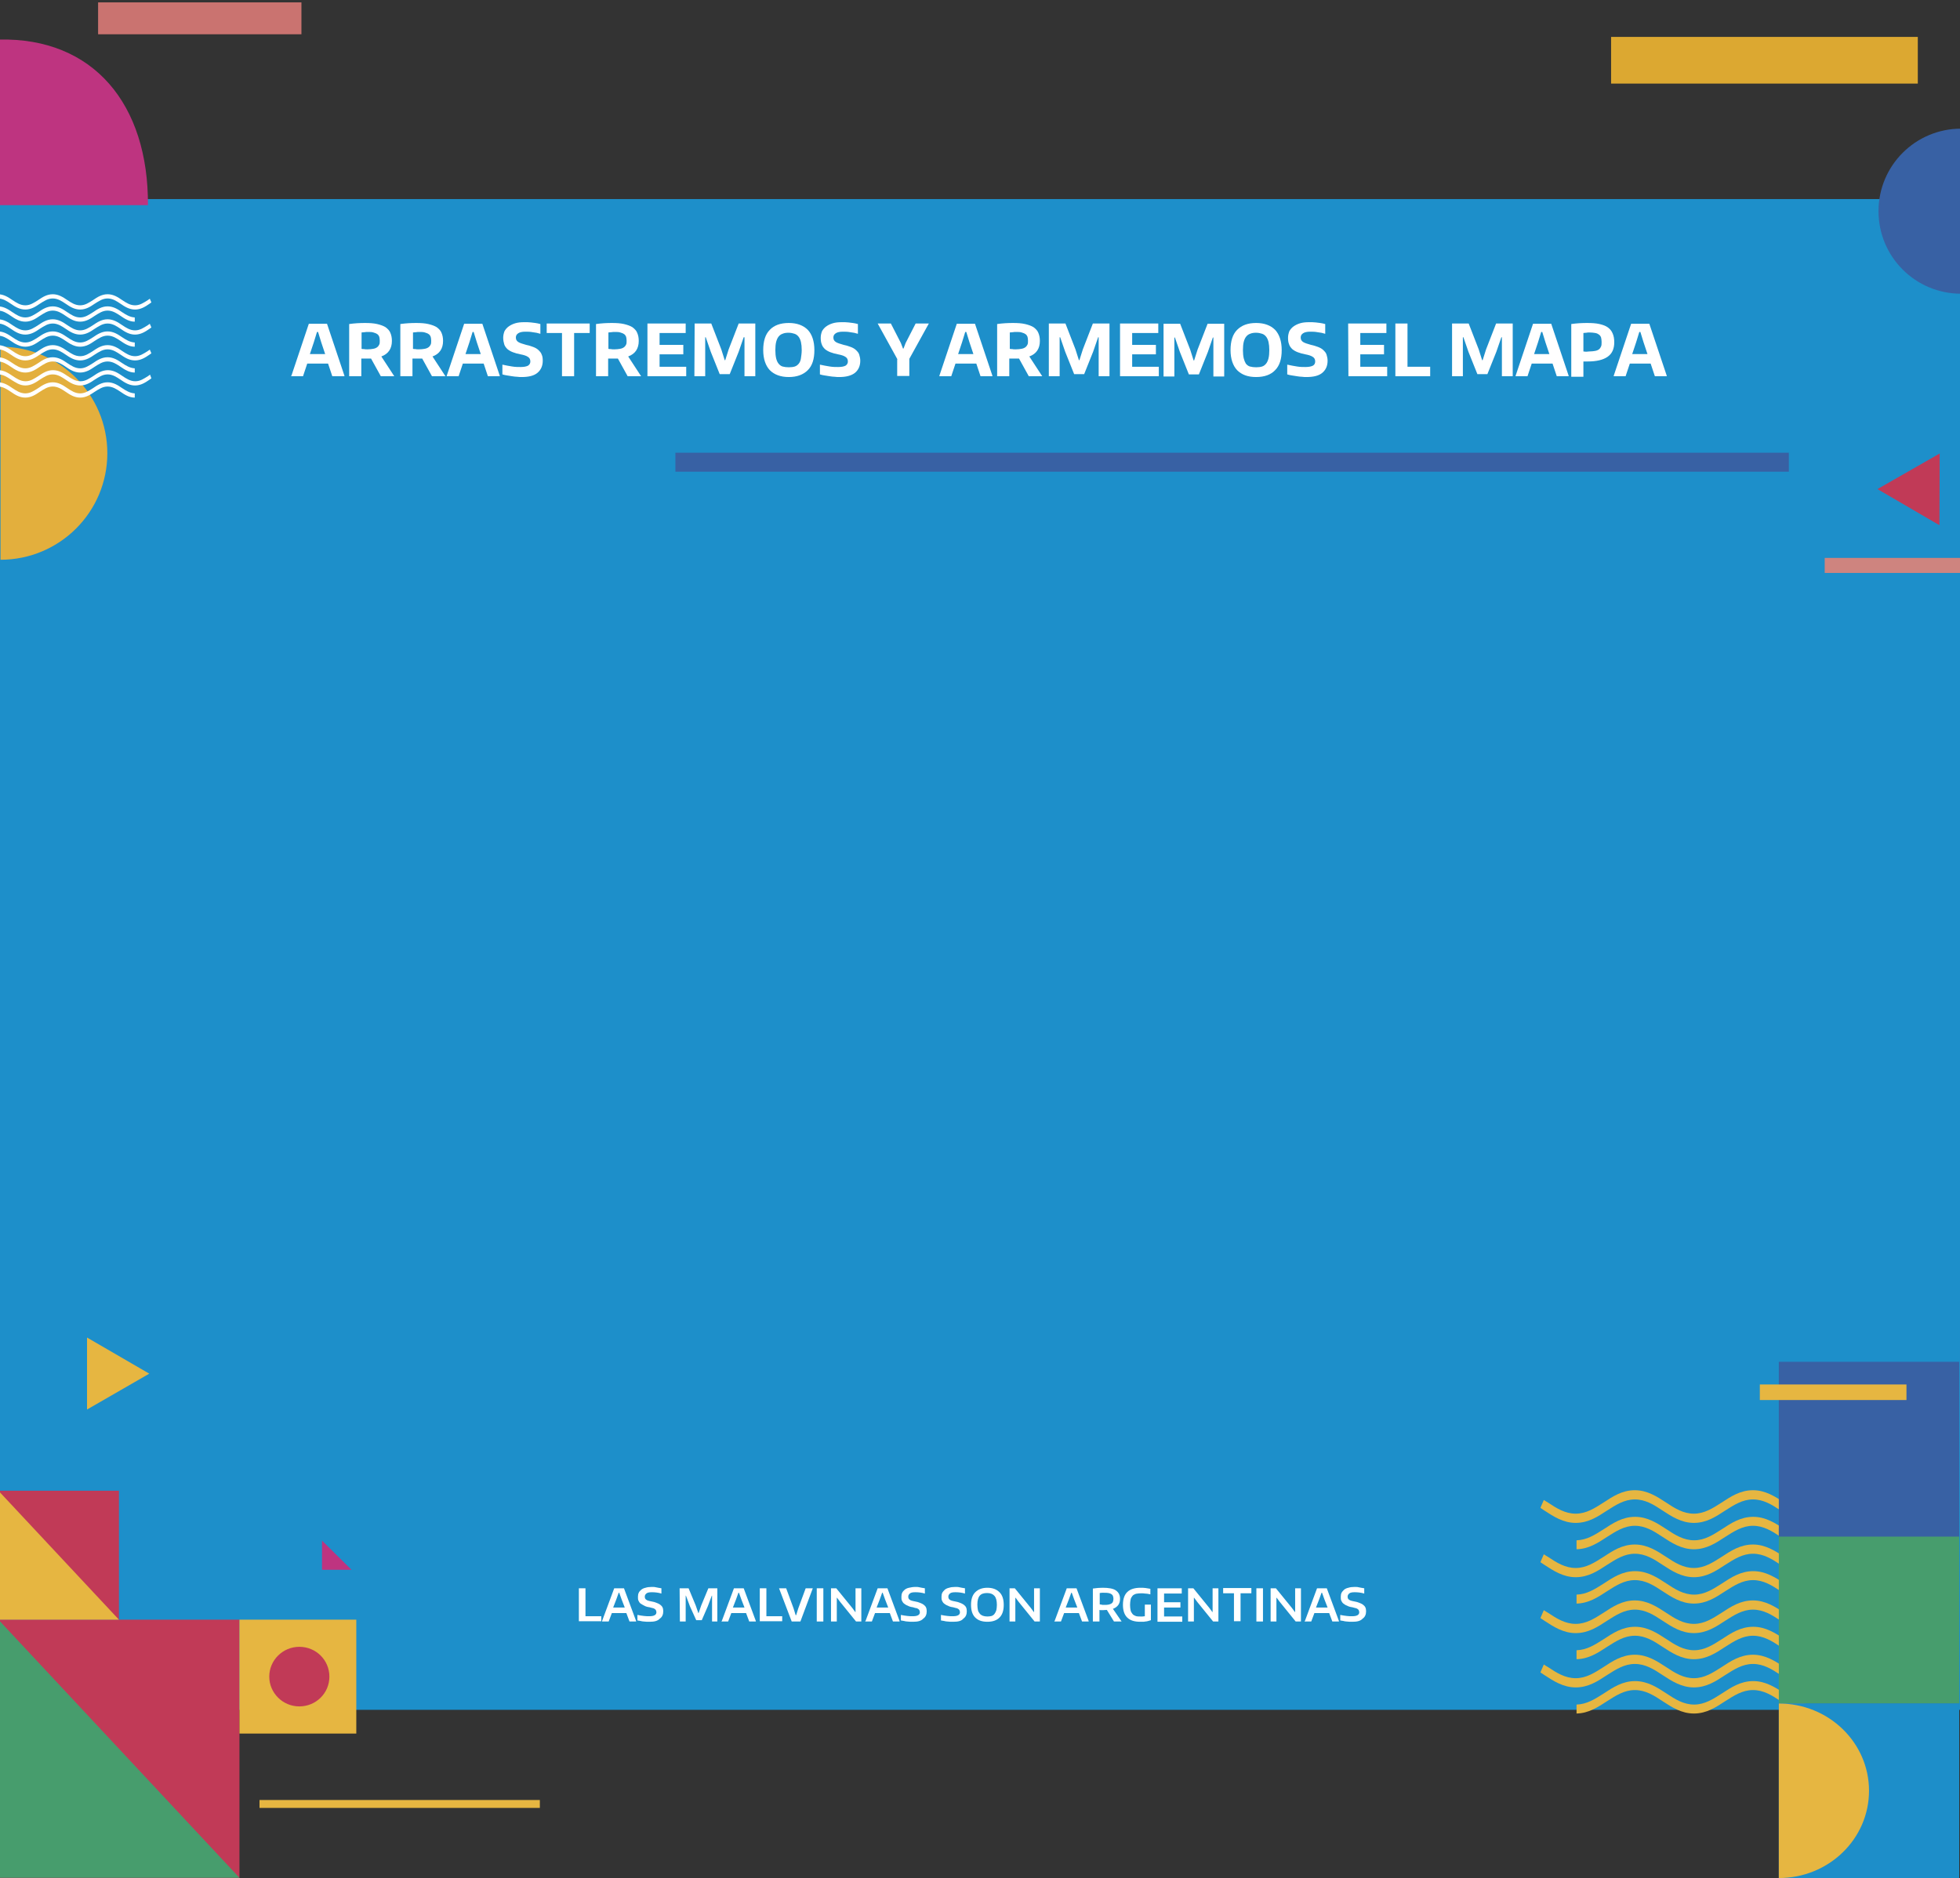 <?xml version="1.0" encoding="utf-8"?>
<!-- Generator: Adobe Illustrator 19.0.0, SVG Export Plug-In . SVG Version: 6.00 Build 0)  -->
<svg version="1.1" id="Capa_1" xmlns="http://www.w3.org/2000/svg" xmlns:xlink="http://www.w3.org/1999/xlink" x="0px" y="0px"
	 viewBox="74 64.5 743.2 712.4" style="enable-background:new 74 64.5 743.2 712.4;" xml:space="preserve">
<rect x="74" y="64.5" width="743.2" height="712.4" fill="#333333" stroke="none"/>
<style type="text/css">
	.st0{fill:#1D8FCA;}
	.st1{fill:#E3AF3D;}
	.st2{clip-path:url(#SVGID_2_);fill:#E6B641;}
	.st3{clip-path:url(#SVGID_4_);fill:#E6B641;}
	.st4{clip-path:url(#SVGID_6_);fill:#E6B641;}
	.st5{clip-path:url(#SVGID_8_);fill:#E6B641;}
	.st6{clip-path:url(#SVGID_10_);fill:#E6B641;}
	.st7{clip-path:url(#SVGID_12_);fill:#E6B641;}
	.st8{clip-path:url(#SVGID_14_);fill:#E6B641;}
	.st9{clip-path:url(#SVGID_16_);fill:#E6B641;}
	.st10{fill:#3861A4;}
	.st11{fill:#CE847F;}
	.st12{fill:#C13A57;}
	.st13{fill:#479D6D;}
	.st14{fill:#E6B641;}
	.st15{fill:#BE3480;}
	.st16{fill:#1D8EC9;}
	.st17{fill:#CA7370;}
	.st18{fill:#DCA831;}
	.st19{clip-path:url(#SVGID_18_);fill:#FFFFFF;}
	.st20{clip-path:url(#SVGID_20_);fill:#FFFFFF;}
	.st21{clip-path:url(#SVGID_22_);fill:#FFFFFF;}
	.st22{clip-path:url(#SVGID_24_);fill:#FFFFFF;}
	.st23{clip-path:url(#SVGID_26_);fill:#FFFFFF;}
	.st24{clip-path:url(#SVGID_28_);fill:#FFFFFF;}
	.st25{clip-path:url(#SVGID_30_);fill:#FFFFFF;}
	.st26{clip-path:url(#SVGID_32_);fill:#FFFFFF;}
	.st27{fill:#FFFFFF;}
</style>
<rect id="XMLID_2575_" x="73.6" y="140" class="st0" width="743.6" height="573"/>
<path id="XMLID_1830_" class="st1" d="M74.2,196c22.4,0,40.5,18.1,40.5,40.4s-18.1,40.4-40.5,40.4"/>
<g id="XMLID_2932_">
	<g>
		<defs>
			<rect id="SVGID_1_" x="638.3" y="601.2" width="122.9" height="161.2"/>
		</defs>
		<clipPath id="SVGID_2_">
			<use xlink:href="#SVGID_1_"  style="overflow:visible;"/>
		</clipPath>
		<path id="XMLID_1828_" class="st2" d="M864.1,636.4c-0.5,0.3-1,0.7-1.5,1c-3.5,2.3-7.1,4.7-11.9,4.7c-4.7,0-8.4-2.4-11.9-4.7
			c-3.3-2.2-6.5-4.2-10.5-4.2s-7.2,2.1-10.5,4.2c-3.5,2.3-7.1,4.7-11.9,4.7s-8.4-2.4-11.9-4.7c-3.3-2.2-6.5-4.2-10.5-4.2
			s-7.2,2.1-10.5,4.2c-3.5,2.3-7.1,4.7-11.9,4.7c-4.7,0-8.4-2.4-11.9-4.7c-3.3-2.2-6.5-4.2-10.5-4.2s-7.2,2.1-10.5,4.2
			c-3.5,2.3-7.1,4.7-11.9,4.7c-4.7,0-8.4-2.4-11.9-4.7c-3.3-2.2-6.5-4.2-10.5-4.2s-7.2,2.1-10.5,4.2c-3.5,2.3-7.1,4.7-11.9,4.7
			c-4.7,0-8.4-2.4-11.9-4.7c-0.5-0.3-1-0.7-1.5-1l1.3-3c0.5,0.3,1,0.7,1.6,1c3.3,2.2,6.5,4.2,10.5,4.2s7.2-2.1,10.5-4.2
			c3.5-2.3,7.1-4.7,11.9-4.7c4.7,0,8.4,2.4,11.9,4.7c3.3,2.2,6.5,4.2,10.5,4.2s7.2-2.1,10.5-4.2c3.5-2.3,7.1-4.7,11.9-4.7
			c4.7,0,8.4,2.4,11.9,4.7c3.3,2.2,6.5,4.2,10.5,4.2s7.2-2.1,10.5-4.2c3.5-2.3,7.1-4.7,11.9-4.7c4.7,0,8.4,2.4,11.9,4.7
			c3.3,2.2,6.5,4.2,10.5,4.2s7.2-2.1,10.5-4.2c3.5-2.3,7.1-4.7,11.9-4.7c4.7,0,8.4,2.4,11.9,4.7c3.3,2.2,6.5,4.2,10.5,4.2
			s7.2-2.1,10.5-4.2c0.5-0.3,1-0.7,1.6-1L864.1,636.4z"/>
	</g>
	<g>
		<defs>
			<rect id="SVGID_3_" x="638.3" y="601.2" width="122.9" height="161.2"/>
		</defs>
		<clipPath id="SVGID_4_">
			<use xlink:href="#SVGID_3_"  style="overflow:visible;"/>
		</clipPath>
		<path id="XMLID_1827_" class="st3" d="M850.4,652.1c-4.6-0.1-8.2-2.4-11.6-4.7c-3.3-2.2-6.5-4.2-10.5-4.2s-7.2,2.1-10.5,4.2
			c-3.5,2.3-7.1,4.7-11.9,4.7c-4.7,0-8.4-2.4-11.9-4.7c-3.3-2.2-6.5-4.2-10.5-4.2s-7.2,2.1-10.5,4.2c-3.5,2.3-7.1,4.7-11.9,4.7
			c-4.7,0-8.4-2.4-11.9-4.7c-3.3-2.2-6.5-4.2-10.5-4.2s-7.2,2.1-10.5,4.2c-3.5,2.3-7.1,4.7-11.9,4.7c-4.7,0-8.4-2.4-11.9-4.7
			c-3.3-2.2-6.5-4.2-10.5-4.2s-7.2,2.1-10.5,4.2c-3.5,2.3-7,4.6-11.6,4.7v-3.4c3.9-0.1,7-2.1,10.3-4.2c3.5-2.3,7.1-4.7,11.9-4.7
			c4.7,0,8.4,2.4,11.9,4.7c3.3,2.2,6.5,4.2,10.5,4.2s7.2-2.1,10.5-4.2c3.5-2.3,7.1-4.7,11.9-4.7c4.7,0,8.4,2.4,11.9,4.7
			c3.3,2.2,6.5,4.2,10.5,4.2s7.2-2.1,10.5-4.2c3.5-2.3,7.1-4.7,11.9-4.7c4.7,0,8.4,2.4,11.9,4.7c3.3,2.2,6.5,4.2,10.5,4.2
			s7.2-2.1,10.5-4.2c3.5-2.3,7.1-4.7,11.9-4.7c4.7,0,8.4,2.4,11.9,4.7c3.3,2.2,6.4,4.2,10.3,4.2L850.4,652.1z"/>
	</g>
	<g>
		<defs>
			<rect id="SVGID_5_" x="638.3" y="601.2" width="122.9" height="161.2"/>
		</defs>
		<clipPath id="SVGID_6_">
			<use xlink:href="#SVGID_5_"  style="overflow:visible;"/>
		</clipPath>
		<path id="XMLID_1826_" class="st4" d="M864.1,657c-0.5,0.3-1,0.7-1.5,1c-3.5,2.3-7.1,4.7-11.9,4.7c-4.7,0-8.4-2.4-11.9-4.7
			c-3.3-2.2-6.5-4.2-10.5-4.2s-7.2,2.1-10.5,4.2c-3.5,2.3-7.1,4.7-11.9,4.7s-8.4-2.4-11.9-4.7c-3.3-2.2-6.5-4.2-10.5-4.2
			s-7.2,2.1-10.5,4.2c-3.5,2.3-7.1,4.7-11.9,4.7c-4.7,0-8.4-2.4-11.9-4.7c-3.3-2.2-6.5-4.2-10.5-4.2s-7.2,2.1-10.5,4.2
			c-3.5,2.3-7.1,4.7-11.9,4.7c-4.7,0-8.4-2.4-11.9-4.7c-3.3-2.2-6.5-4.2-10.5-4.2s-7.2,2.1-10.5,4.2c-3.5,2.3-7.1,4.7-11.9,4.7
			c-4.7,0-8.4-2.4-11.9-4.7c-0.5-0.3-1-0.7-1.5-1l1.3-3c0.5,0.3,1,0.7,1.6,1c3.3,2.2,6.5,4.2,10.5,4.2s7.2-2.1,10.5-4.2
			c3.5-2.3,7.1-4.7,11.9-4.7c4.7,0,8.4,2.4,11.9,4.7c3.3,2.2,6.5,4.2,10.5,4.2s7.2-2.1,10.5-4.2c3.5-2.3,7.1-4.7,11.9-4.7
			c4.7,0,8.4,2.4,11.9,4.7c3.3,2.2,6.5,4.2,10.5,4.2s7.2-2.1,10.5-4.2c3.5-2.3,7.1-4.7,11.9-4.7c4.7,0,8.4,2.4,11.9,4.7
			c3.3,2.2,6.5,4.2,10.5,4.2s7.2-2.1,10.5-4.2c3.5-2.3,7.1-4.7,11.9-4.7c4.7,0,8.4,2.4,11.9,4.7c3.3,2.2,6.5,4.2,10.5,4.2
			s7.2-2.1,10.5-4.2c0.5-0.3,1-0.7,1.6-1L864.1,657z"/>
	</g>
	<g>
		<defs>
			<rect id="SVGID_7_" x="638.3" y="601.2" width="122.9" height="161.2"/>
		</defs>
		<clipPath id="SVGID_8_">
			<use xlink:href="#SVGID_7_"  style="overflow:visible;"/>
		</clipPath>
		<path id="XMLID_1825_" class="st5" d="M850.4,672.7c-4.6-0.1-8.2-2.4-11.6-4.7c-3.3-2.2-6.5-4.2-10.5-4.2s-7.2,2.1-10.5,4.2
			c-3.5,2.3-7.1,4.7-11.9,4.7c-4.7,0-8.4-2.4-11.9-4.7c-3.3-2.2-6.5-4.2-10.5-4.2s-7.2,2.1-10.5,4.2c-3.5,2.3-7.1,4.7-11.9,4.7
			c-4.7,0-8.4-2.4-11.9-4.7c-3.3-2.2-6.5-4.2-10.5-4.2s-7.2,2.1-10.5,4.2c-3.5,2.3-7.1,4.7-11.9,4.7c-4.7,0-8.4-2.4-11.9-4.7
			c-3.3-2.2-6.5-4.2-10.5-4.2s-7.2,2.1-10.5,4.2c-3.5,2.3-7,4.6-11.6,4.7v-3.4c3.9-0.1,7-2.1,10.3-4.2c3.5-2.3,7.1-4.7,11.9-4.7
			c4.7,0,8.4,2.4,11.9,4.7c3.3,2.2,6.5,4.2,10.5,4.2s7.2-2.1,10.5-4.2c3.5-2.3,7.1-4.7,11.9-4.7c4.7,0,8.4,2.4,11.9,4.7
			c3.3,2.2,6.5,4.2,10.5,4.2s7.2-2.1,10.5-4.2c3.5-2.3,7.1-4.7,11.9-4.7c4.7,0,8.4,2.4,11.9,4.7c3.3,2.2,6.5,4.2,10.5,4.2
			s7.2-2.1,10.5-4.2c3.5-2.3,7.1-4.7,11.9-4.7c4.7,0,8.4,2.4,11.9,4.7c3.3,2.2,6.4,4.2,10.3,4.2L850.4,672.7z"/>
	</g>
	<g>
		<defs>
			<rect id="SVGID_9_" x="638.3" y="601.2" width="122.9" height="161.2"/>
		</defs>
		<clipPath id="SVGID_10_">
			<use xlink:href="#SVGID_9_"  style="overflow:visible;"/>
		</clipPath>
		<path id="XMLID_1824_" class="st6" d="M864.1,678.2c-0.5,0.3-1,0.7-1.5,1c-3.5,2.3-7.1,4.7-11.9,4.7c-4.7,0-8.4-2.4-11.9-4.7
			c-3.3-2.2-6.5-4.2-10.5-4.2s-7.2,2.1-10.5,4.2c-3.5,2.3-7.1,4.7-11.9,4.7s-8.4-2.4-11.9-4.7c-3.3-2.2-6.5-4.2-10.5-4.2
			s-7.2,2.1-10.5,4.2c-3.5,2.3-7.1,4.7-11.9,4.7c-4.7,0-8.4-2.4-11.9-4.7c-3.3-2.2-6.5-4.2-10.5-4.2s-7.2,2.1-10.5,4.2
			c-3.5,2.3-7.1,4.7-11.9,4.7c-4.7,0-8.4-2.4-11.9-4.7c-3.3-2.2-6.5-4.2-10.5-4.2s-7.2,2.1-10.5,4.2c-3.5,2.3-7.1,4.7-11.9,4.7
			c-4.7,0-8.4-2.4-11.9-4.7c-0.5-0.3-1-0.7-1.5-1l1.3-3c0.5,0.3,1,0.7,1.6,1c3.3,2.2,6.5,4.2,10.5,4.2s7.2-2.1,10.5-4.2
			c3.5-2.3,7.1-4.7,11.9-4.7c4.7,0,8.4,2.4,11.9,4.7c3.3,2.2,6.5,4.2,10.5,4.2s7.2-2.1,10.5-4.2c3.5-2.3,7.1-4.7,11.9-4.7
			c4.7,0,8.4,2.4,11.9,4.7c3.3,2.2,6.5,4.2,10.5,4.2s7.2-2.1,10.5-4.2c3.5-2.3,7.1-4.7,11.9-4.7c4.7,0,8.4,2.4,11.9,4.7
			c3.3,2.2,6.5,4.2,10.5,4.2s7.2-2.1,10.5-4.2c3.5-2.3,7.1-4.7,11.9-4.7c4.7,0,8.4,2.4,11.9,4.7c3.3,2.2,6.5,4.2,10.5,4.2
			s7.2-2.1,10.5-4.2c0.5-0.3,1-0.7,1.6-1L864.1,678.2z"/>
	</g>
	<g>
		<defs>
			<rect id="SVGID_11_" x="638.3" y="601.2" width="122.9" height="161.2"/>
		</defs>
		<clipPath id="SVGID_12_">
			<use xlink:href="#SVGID_11_"  style="overflow:visible;"/>
		</clipPath>
		<path id="XMLID_1823_" class="st7" d="M850.4,693.8c-4.6-0.1-8.2-2.4-11.6-4.7c-3.3-2.2-6.5-4.2-10.5-4.2s-7.2,2.1-10.5,4.2
			c-3.5,2.3-7.1,4.7-11.9,4.7c-4.7,0-8.4-2.4-11.9-4.7c-3.3-2.2-6.5-4.2-10.5-4.2s-7.2,2.1-10.5,4.2c-3.5,2.3-7.1,4.7-11.9,4.7
			c-4.7,0-8.4-2.4-11.9-4.7c-3.3-2.2-6.5-4.2-10.5-4.2s-7.2,2.1-10.5,4.2c-3.5,2.3-7.1,4.7-11.9,4.7c-4.7,0-8.4-2.4-11.9-4.7
			c-3.3-2.2-6.5-4.2-10.5-4.2s-7.2,2.1-10.5,4.2c-3.5,2.3-7,4.6-11.6,4.7v-3.4c3.9-0.1,7-2.1,10.3-4.2c3.5-2.3,7.1-4.7,11.9-4.7
			c4.7,0,8.4,2.4,11.9,4.7c3.3,2.2,6.5,4.2,10.5,4.2s7.2-2.1,10.5-4.2c3.5-2.3,7.1-4.7,11.9-4.7c4.7,0,8.4,2.4,11.9,4.7
			c3.3,2.2,6.5,4.2,10.5,4.2s7.2-2.1,10.5-4.2c3.5-2.3,7.1-4.7,11.9-4.7c4.7,0,8.4,2.4,11.9,4.7c3.3,2.2,6.5,4.2,10.5,4.2
			s7.2-2.1,10.5-4.2c3.5-2.3,7.1-4.7,11.9-4.7c4.7,0,8.4,2.4,11.9,4.7c3.3,2.2,6.4,4.2,10.3,4.2L850.4,693.8z"/>
	</g>
	<g>
		<defs>
			<rect id="SVGID_13_" x="638.3" y="601.2" width="122.9" height="161.2"/>
		</defs>
		<clipPath id="SVGID_14_">
			<use xlink:href="#SVGID_13_"  style="overflow:visible;"/>
		</clipPath>
		<path id="XMLID_1822_" class="st8" d="M864.1,698.8c-0.5,0.3-1,0.7-1.5,1c-3.5,2.3-7.1,4.7-11.9,4.7c-4.7,0-8.4-2.4-11.9-4.7
			c-3.3-2.2-6.5-4.2-10.5-4.2s-7.2,2.1-10.5,4.2c-3.5,2.3-7.1,4.7-11.9,4.7s-8.4-2.4-11.9-4.7c-3.3-2.2-6.5-4.2-10.5-4.2
			s-7.2,2.1-10.5,4.2c-3.5,2.3-7.1,4.7-11.9,4.7c-4.7,0-8.4-2.4-11.9-4.7c-3.3-2.2-6.5-4.2-10.5-4.2s-7.2,2.1-10.5,4.2
			c-3.5,2.3-7.1,4.7-11.9,4.7c-4.7,0-8.4-2.4-11.9-4.7c-3.3-2.2-6.5-4.2-10.5-4.2s-7.2,2.1-10.5,4.2c-3.5,2.3-7.1,4.7-11.9,4.7
			c-4.7,0-8.4-2.4-11.9-4.7c-0.5-0.3-1-0.7-1.5-1l1.3-3c0.5,0.3,1,0.7,1.6,1c3.3,2.2,6.5,4.2,10.5,4.2s7.2-2.1,10.5-4.2
			c3.5-2.3,7.1-4.7,11.9-4.7c4.7,0,8.4,2.4,11.9,4.7c3.3,2.2,6.5,4.2,10.5,4.2s7.2-2.1,10.5-4.2c3.5-2.3,7.1-4.7,11.9-4.7
			c4.7,0,8.4,2.4,11.9,4.7c3.3,2.2,6.5,4.2,10.5,4.2s7.2-2.1,10.5-4.2c3.5-2.3,7.1-4.7,11.9-4.7c4.7,0,8.4,2.4,11.9,4.7
			c3.3,2.2,6.5,4.2,10.5,4.2s7.2-2.1,10.5-4.2c3.5-2.3,7.1-4.7,11.9-4.7c4.7,0,8.4,2.4,11.9,4.7c3.3,2.2,6.5,4.2,10.5,4.2
			s7.2-2.1,10.5-4.2c0.5-0.3,1-0.7,1.6-1L864.1,698.8z"/>
	</g>
	<g>
		<defs>
			<rect id="SVGID_15_" x="638.3" y="601.2" width="122.9" height="161.2"/>
		</defs>
		<clipPath id="SVGID_16_">
			<use xlink:href="#SVGID_15_"  style="overflow:visible;"/>
		</clipPath>
		<path id="XMLID_1821_" class="st9" d="M850.4,714.4c-4.6-0.1-8.2-2.4-11.6-4.7c-3.3-2.2-6.5-4.2-10.5-4.2s-7.2,2.1-10.5,4.2
			c-3.5,2.3-7.1,4.7-11.9,4.7c-4.7,0-8.4-2.4-11.9-4.7c-3.3-2.2-6.5-4.2-10.5-4.2s-7.2,2.1-10.5,4.2c-3.5,2.3-7.1,4.7-11.9,4.7
			c-4.7,0-8.4-2.4-11.9-4.7c-3.3-2.2-6.5-4.2-10.5-4.2s-7.2,2.1-10.5,4.2c-3.5,2.3-7.1,4.7-11.9,4.7c-4.7,0-8.4-2.4-11.9-4.7
			c-3.3-2.2-6.5-4.2-10.5-4.2s-7.2,2.1-10.5,4.2c-3.5,2.3-7,4.6-11.6,4.7V711c3.9-0.1,7-2.1,10.3-4.2c3.5-2.3,7.1-4.7,11.9-4.7
			c4.7,0,8.4,2.4,11.9,4.7c3.3,2.2,6.5,4.2,10.5,4.2s7.2-2.1,10.5-4.2c3.5-2.3,7.1-4.7,11.9-4.7c4.7,0,8.4,2.4,11.9,4.7
			c3.3,2.2,6.5,4.2,10.5,4.2s7.2-2.1,10.5-4.2c3.5-2.3,7.1-4.7,11.9-4.7c4.7,0,8.4,2.4,11.9,4.7c3.3,2.2,6.5,4.2,10.5,4.2
			s7.2-2.1,10.5-4.2c3.5-2.3,7.1-4.7,11.9-4.7c4.7,0,8.4,2.4,11.9,4.7c3.3,2.2,6.4,4.2,10.3,4.2L850.4,714.4z"/>
	</g>
</g>
<rect id="XMLID_3101_" x="330.1" y="236.2" class="st10" width="422.2" height="7.2"/>
<rect id="XMLID_1646_" x="765.9" y="276.1" class="st11" width="51.7" height="5.7"/>
<rect id="XMLID_3107_" x="73.4" y="678.8" class="st12" width="91.4" height="97.9"/>
<polyline id="XMLID_3106_" class="st13" points="164.8,776.7 73.4,776.7 73.4,678.8 "/>
<rect id="XMLID_3105_" x="73.4" y="629.9" class="st12" width="45.7" height="48.9"/>
<polyline id="XMLID_3104_" class="st14" points="119.1,678.8 73.4,678.8 73.4,629.9 "/>
<rect id="XMLID_3103_" x="164.8" y="678.8" class="st14" width="44.3" height="43.2"/>
<path id="XMLID_3102_" class="st12" d="M198.9,700.4c0,6.3-5.1,11.3-11.4,11.3s-11.4-5.1-11.4-11.3s5.1-11.3,11.4-11.3
	C193.9,689.1,198.9,694.2,198.9,700.4"/>
<path id="XMLID_1700_" class="st10" d="M817.6,175.9c-17.3,0-31.3-14-31.3-31.3s14-31.3,31.3-31.3"/>
<rect id="XMLID_1699_" x="172.4" y="747.2" class="st14" width="106.3" height="3"/>
<polyline id="XMLID_1688_" class="st15" points="207.3,659.9 196.1,659.9 196.1,648.8 "/>
<rect id="XMLID_15_" x="748.5" y="710.6" class="st10" width="68.4" height="66.3"/>
<rect id="XMLID_14_" x="748.5" y="644.3" class="st13" width="68.4" height="66.3"/>
<rect id="XMLID_13_" x="748.5" y="581" class="st10" width="68.4" height="66.3"/>
<rect id="XMLID_12_" x="748.5" y="710.6" class="st16" width="68.4" height="66.3"/>
<path id="XMLID_11_" class="st14" d="M748.5,710.6c18.9,0,34.2,14.8,34.2,33.1s-15.3,33.1-34.2,33.1"/>
<rect id="XMLID_9_" x="741.3" y="589.6" class="st14" width="55.6" height="5.9"/>
<polygon id="XMLID_17_" class="st14" points="130.6,585.5 107,571.8 107,599.1 "/>
<path id="XMLID_16_" class="st15" d="M73.6,79.5v62.8h56.5C130.3,104.1,109.5,78.7,73.6,79.5"/>
<rect id="XMLID_19_" x="111.2" y="65.4" class="st17" width="77.1" height="12.1"/>
<rect id="XMLID_18_" x="684.9" y="78.5" class="st18" width="116.3" height="17.7"/>
<g id="XMLID_21_">
	<g>
		<defs>
			<rect id="SVGID_17_" x="73.6" y="152.3" width="69" height="109.9"/>
		</defs>
		<clipPath id="SVGID_18_">
			<use xlink:href="#SVGID_17_"  style="overflow:visible;"/>
		</clipPath>
		<path id="XMLID_8_" class="st19" d="M131.4,179.2c-0.2,0.2-0.5,0.3-0.7,0.5c-1.6,1.1-3.3,2.2-5.5,2.2c-2.2,0-3.9-1.1-5.5-2.2
			c-1.5-1-3-2-4.9-2c-1.9,0-3.3,1-4.9,2c-1.6,1.1-3.3,2.2-5.5,2.2c-2.2,0-3.9-1.1-5.5-2.2c-1.5-1-3-2-4.9-2c-1.9,0-3.3,1-4.9,2
			c-1.6,1.1-3.3,2.2-5.5,2.2s-3.9-1.1-5.5-2.2c-1.5-1-3-2-4.9-2s-3.3,1-4.9,2c-1.6,1.1-3.3,2.2-5.5,2.2s-3.9-1.1-5.5-2.2
			c-1.5-1-3-2-4.9-2c-1.9,0-3.3,1-4.9,2c-1.6,1.1-3.3,2.2-5.5,2.2s-3.9-1.1-5.5-2.2c-0.2-0.2-0.5-0.3-0.7-0.5l0.6-1.4
			c0.2,0.2,0.5,0.3,0.7,0.5c1.5,1,3,2,4.9,2s3.3-1,4.9-2c1.6-1.1,3.3-2.2,5.5-2.2c2.2,0,3.9,1.1,5.5,2.2c1.5,1,3,2,4.9,2
			s3.3-1,4.9-2c1.6-1.1,3.3-2.2,5.5-2.2c2.2,0,3.9,1.1,5.5,2.2c1.5,1,3,2,4.9,2s3.3-1,4.9-2c1.6-1.1,3.3-2.2,5.5-2.2
			s3.9,1.1,5.5,2.2c1.5,1,3,2,4.9,2s3.3-1,4.9-2c1.6-1.1,3.3-2.2,5.5-2.2c2.2,0,3.9,1.1,5.5,2.2c1.5,1,3,2,4.9,2c1.9,0,3.3-1,4.9-2
			c0.2-0.2,0.5-0.3,0.7-0.5L131.4,179.2z"/>
	</g>
	<g>
		<defs>
			<rect id="SVGID_19_" x="73.6" y="152.3" width="69" height="109.9"/>
		</defs>
		<clipPath id="SVGID_20_">
			<use xlink:href="#SVGID_19_"  style="overflow:visible;"/>
		</clipPath>
		<path id="XMLID_7_" class="st20" d="M125.1,186.5c-2.1,0-3.8-1.1-5.4-2.2c-1.5-1-3-2-4.9-2s-3.3,1-4.9,2c-1.6,1.1-3.3,2.2-5.5,2.2
			s-3.9-1.1-5.5-2.2c-1.5-1-3-2-4.9-2s-3.3,1-4.9,2c-1.6,1.1-3.3,2.2-5.5,2.2c-2.2,0-3.9-1.1-5.5-2.2c-1.5-1-3-2-4.9-2
			c-1.9,0-3.3,1-4.9,2c-1.6,1.1-3.3,2.2-5.5,2.2c-2.2,0-3.9-1.1-5.5-2.2c-1.5-1-3-2-4.9-2c-1.9,0-3.3,1-4.9,2s-3.3,2.1-5.4,2.2v-1.6
			c1.8,0,3.2-1,4.8-2c1.6-1.1,3.3-2.2,5.5-2.2s3.9,1.1,5.5,2.2c1.5,1,3,2,4.9,2c1.9,0,3.3-1,4.9-2c1.6-1.1,3.3-2.2,5.5-2.2
			s3.9,1.1,5.5,2.2c1.5,1,3,2,4.9,2s3.3-1,4.9-2c1.6-1.1,3.3-2.2,5.5-2.2c2.2,0,3.9,1.1,5.5,2.2c1.5,1,3,2,4.9,2c1.9,0,3.3-1,4.9-2
			c1.6-1.1,3.3-2.2,5.5-2.2c2.2,0,3.9,1.1,5.5,2.2c1.5,1,3,1.9,4.8,2V186.5z"/>
	</g>
	<g>
		<defs>
			<rect id="SVGID_21_" x="73.6" y="152.3" width="69" height="109.9"/>
		</defs>
		<clipPath id="SVGID_22_">
			<use xlink:href="#SVGID_21_"  style="overflow:visible;"/>
		</clipPath>
		<path id="XMLID_6_" class="st21" d="M131.4,188.7c-0.2,0.2-0.5,0.3-0.7,0.5c-1.6,1.1-3.3,2.2-5.5,2.2c-2.2,0-3.9-1.1-5.5-2.2
			c-1.5-1-3-2-4.9-2c-1.9,0-3.3,1-4.9,2c-1.6,1.1-3.3,2.2-5.5,2.2c-2.2,0-3.9-1.1-5.5-2.2c-1.5-1-3-2-4.9-2c-1.9,0-3.3,1-4.9,2
			c-1.6,1.1-3.3,2.2-5.5,2.2s-3.9-1.1-5.5-2.2c-1.5-1-3-2-4.9-2s-3.3,1-4.9,2c-1.6,1.1-3.3,2.2-5.5,2.2s-3.9-1.1-5.5-2.2
			c-1.5-1-3-2-4.9-2c-1.9,0-3.3,1-4.9,2c-1.6,1.1-3.3,2.2-5.5,2.2s-3.9-1.1-5.5-2.2c-0.2-0.2-0.5-0.3-0.7-0.5l0.6-1.4
			c0.2,0.2,0.5,0.3,0.7,0.5c1.5,1,3,2,4.9,2s3.3-1,4.9-2c1.6-1.1,3.3-2.2,5.5-2.2c2.2,0,3.9,1.1,5.5,2.2c1.5,1,3,2,4.9,2
			s3.3-1,4.9-2c1.6-1.1,3.3-2.2,5.5-2.2c2.2,0,3.9,1.1,5.5,2.2c1.5,1,3,2,4.9,2s3.3-1,4.9-2c1.6-1.1,3.3-2.2,5.5-2.2
			s3.9,1.1,5.5,2.2c1.5,1,3,2,4.9,2s3.3-1,4.9-2c1.6-1.1,3.3-2.2,5.5-2.2c2.2,0,3.9,1.1,5.5,2.2c1.5,1,3,2,4.9,2c1.9,0,3.3-1,4.9-2
			c0.2-0.2,0.5-0.3,0.7-0.5L131.4,188.7z"/>
	</g>
	<g>
		<defs>
			<rect id="SVGID_23_" x="73.6" y="152.3" width="69" height="109.9"/>
		</defs>
		<clipPath id="SVGID_24_">
			<use xlink:href="#SVGID_23_"  style="overflow:visible;"/>
		</clipPath>
		<path id="XMLID_5_" class="st22" d="M125.1,196c-2.1,0-3.8-1.1-5.4-2.2c-1.5-1-3-2-4.9-2s-3.3,1-4.9,2c-1.6,1.1-3.3,2.2-5.5,2.2
			s-3.9-1.1-5.5-2.2c-1.5-1-3-2-4.9-2s-3.3,1-4.9,2c-1.6,1.1-3.3,2.2-5.5,2.2c-2.2,0-3.9-1.1-5.5-2.2c-1.5-1-3-2-4.9-2
			c-1.9,0-3.3,1-4.9,2c-1.6,1.1-3.3,2.2-5.5,2.2c-2.2,0-3.9-1.1-5.5-2.2c-1.5-1-3-2-4.9-2c-1.9,0-3.3,1-4.9,2s-3.3,2.1-5.4,2.2v-1.6
			c1.8,0,3.2-1,4.8-2c1.6-1.1,3.3-2.2,5.5-2.2s3.9,1.1,5.5,2.2c1.5,1,3,2,4.9,2c1.9,0,3.3-1,4.9-2c1.6-1.1,3.3-2.2,5.5-2.2
			s3.9,1.1,5.5,2.2c1.5,1,3,2,4.9,2s3.3-1,4.9-2c1.6-1.1,3.3-2.2,5.5-2.2c2.2,0,3.9,1.1,5.5,2.2c1.5,1,3,2,4.9,2c1.9,0,3.3-1,4.9-2
			c1.6-1.1,3.3-2.2,5.5-2.2c2.2,0,3.9,1.1,5.5,2.2c1.5,1,3,1.9,4.8,2V196z"/>
	</g>
	<g>
		<defs>
			<rect id="SVGID_25_" x="73.6" y="152.3" width="69" height="109.9"/>
		</defs>
		<clipPath id="SVGID_26_">
			<use xlink:href="#SVGID_25_"  style="overflow:visible;"/>
		</clipPath>
		<path id="XMLID_4_" class="st23" d="M131.4,198.5c-0.2,0.2-0.5,0.3-0.7,0.5c-1.6,1.1-3.3,2.2-5.5,2.2c-2.2,0-3.9-1.1-5.5-2.2
			c-1.5-1-3-2-4.9-2c-1.9,0-3.3,1-4.9,2c-1.6,1.1-3.3,2.2-5.5,2.2c-2.2,0-3.9-1.1-5.5-2.2c-1.5-1-3-2-4.9-2c-1.9,0-3.3,1-4.9,2
			c-1.6,1.1-3.3,2.2-5.5,2.2s-3.9-1.1-5.5-2.2c-1.5-1-3-2-4.9-2s-3.3,1-4.9,2c-1.6,1.1-3.3,2.2-5.5,2.2s-3.9-1.1-5.5-2.2
			c-1.5-1-3-2-4.9-2c-1.9,0-3.3,1-4.9,2c-1.6,1.1-3.3,2.2-5.5,2.2s-3.9-1.1-5.5-2.2c-0.2-0.2-0.5-0.3-0.7-0.5l0.6-1.4
			c0.2,0.2,0.5,0.3,0.7,0.5c1.5,1,3,2,4.9,2s3.3-1,4.9-2c1.6-1.1,3.3-2.2,5.5-2.2c2.2,0,3.9,1.1,5.5,2.2c1.5,1,3,2,4.9,2
			s3.3-1,4.9-2c1.6-1.1,3.3-2.2,5.5-2.2c2.2,0,3.9,1.1,5.5,2.2c1.5,1,3,2,4.9,2s3.3-1,4.9-2c1.6-1.1,3.3-2.2,5.5-2.2
			s3.9,1.1,5.5,2.2c1.5,1,3,2,4.9,2s3.3-1,4.9-2c1.6-1.1,3.3-2.2,5.5-2.2c2.2,0,3.9,1.1,5.5,2.2c1.5,1,3,2,4.9,2c1.9,0,3.3-1,4.9-2
			c0.2-0.2,0.5-0.3,0.7-0.5L131.4,198.5z"/>
	</g>
	<g>
		<defs>
			<rect id="SVGID_27_" x="73.6" y="152.3" width="69" height="109.9"/>
		</defs>
		<clipPath id="SVGID_28_">
			<use xlink:href="#SVGID_27_"  style="overflow:visible;"/>
		</clipPath>
		<path id="XMLID_3_" class="st24" d="M125.1,205.8c-2.1,0-3.8-1.1-5.4-2.2c-1.5-1-3-2-4.9-2s-3.3,1-4.9,2c-1.6,1.1-3.3,2.2-5.5,2.2
			s-3.9-1.1-5.5-2.2c-1.5-1-3-2-4.9-2s-3.3,1-4.9,2c-1.6,1.1-3.3,2.2-5.5,2.2c-2.2,0-3.9-1.1-5.5-2.2c-1.5-1-3-2-4.9-2
			c-1.9,0-3.3,1-4.9,2c-1.6,1.1-3.3,2.2-5.5,2.2c-2.2,0-3.9-1.1-5.5-2.2c-1.5-1-3-2-4.9-2c-1.9,0-3.3,1-4.9,2s-3.3,2.1-5.4,2.2v-1.6
			c1.8,0,3.2-1,4.8-2c1.6-1.1,3.3-2.2,5.5-2.2s3.9,1.1,5.5,2.2c1.5,1,3,2,4.9,2c1.9,0,3.3-1,4.9-2c1.6-1.1,3.3-2.2,5.5-2.2
			s3.9,1.1,5.5,2.2c1.5,1,3,2,4.9,2s3.3-1,4.9-2c1.6-1.1,3.3-2.2,5.5-2.2c2.2,0,3.9,1.1,5.5,2.2c1.5,1,3,2,4.9,2c1.9,0,3.3-1,4.9-2
			c1.6-1.1,3.3-2.2,5.5-2.2c2.2,0,3.9,1.1,5.5,2.2c1.5,1,3,1.9,4.8,2V205.8z"/>
	</g>
	<g>
		<defs>
			<rect id="SVGID_29_" x="73.6" y="152.3" width="69" height="109.9"/>
		</defs>
		<clipPath id="SVGID_30_">
			<use xlink:href="#SVGID_29_"  style="overflow:visible;"/>
		</clipPath>
		<path id="XMLID_2_" class="st25" d="M131.4,208c-0.2,0.2-0.5,0.3-0.7,0.5c-1.6,1.1-3.3,2.2-5.5,2.2c-2.2,0-3.9-1.1-5.5-2.2
			c-1.5-1-3-2-4.9-2c-1.9,0-3.3,1-4.9,2c-1.6,1.1-3.3,2.2-5.5,2.2c-2.2,0-3.9-1.1-5.5-2.2c-1.5-1-3-2-4.9-2c-1.9,0-3.3,1-4.9,2
			c-1.6,1.1-3.3,2.2-5.5,2.2s-3.7-1.2-5.4-2.2c-1.5-1-3-2-4.9-2c-1.9,0-3.3,1-4.9,2c-1.6,1.1-3.3,2.2-5.5,2.2
			c-2.2,0-3.9-1.1-5.5-2.2c-1.5-1-3-2-4.9-2s-3.3,1-4.9,2c-1.6,1.1-3.3,2.2-5.5,2.2c-2.2,0-3.9-1.1-5.5-2.2
			c-0.2-0.2-0.5-0.3-0.7-0.5l0.6-1.4c0.2,0.2,0.5,0.3,0.7,0.5c1.5,1,3,2,4.9,2c1.9,0,3.3-1,4.9-2c1.6-1.1,3.3-2.2,5.5-2.2
			s3.9,1.1,5.5,2.2c1.5,1,3,2,4.9,2c1.9,0,3.3-1,4.9-2c1.6-1.1,3.3-2.2,5.5-2.2s3.9,1.1,5.5,2.2c1.5,1,3,2,4.9,2s3.3-1,4.9-2
			c1.6-1.1,3.3-2.2,5.5-2.2c2.2,0,3.9,1.1,5.5,2.2c1.5,1,3,2,4.9,2c1.9,0,3.3-1,4.9-2c1.6-1.1,3.3-2.2,5.5-2.2
			c2.2,0,3.9,1.1,5.5,2.2c1.5,1,3,2,4.9,2c1.9,0,3.3-1,4.9-2c0.2-0.2,0.5-0.3,0.7-0.5L131.4,208z"/>
	</g>
	<g>
		<defs>
			<rect id="SVGID_31_" x="73.6" y="152.3" width="69" height="109.9"/>
		</defs>
		<clipPath id="SVGID_32_">
			<use xlink:href="#SVGID_31_"  style="overflow:visible;"/>
		</clipPath>
		<path id="XMLID_10_" class="st26" d="M125.1,215.3c-2.1,0-3.8-1.1-5.4-2.2c-1.5-1-3-2-4.9-2s-3.3,1-4.9,2
			c-1.6,1.1-3.3,2.2-5.5,2.2s-3.9-1.1-5.5-2.2c-1.5-1-3-2-4.9-2s-3.3,1-4.9,2c-1.6,1.1-3.3,2.2-5.5,2.2c-2.2,0-3.9-1.1-5.5-2.2
			c-1.5-1-3-2-4.9-2c-1.9,0-3.3,1-4.9,2c-1.6,1.1-3.3,2.2-5.5,2.2c-2.2,0-3.9-1.1-5.5-2.2c-1.5-1-3-2-4.9-2c-1.9,0-3.3,1-4.9,2
			s-3.3,2.1-5.4,2.2v-1.6c1.8,0,3.2-1,4.8-2c1.6-1.1,3.3-2.2,5.5-2.2s3.9,1.1,5.5,2.2c1.5,1,3,2,4.9,2c1.9,0,3.3-1,4.9-2
			c1.6-1.1,3.3-2.2,5.5-2.2s3.9,1.1,5.5,2.2c1.5,1,3,2,4.9,2s3.3-1,4.9-2c1.6-1.1,3.3-2.2,5.5-2.2c2.2,0,3.9,1.1,5.5,2.2
			c1.5,1,3,2,4.9,2c1.9,0,3.3-1,4.9-2c1.6-1.1,3.3-2.2,5.5-2.2c2.2,0,3.9,1.1,5.5,2.2c1.5,1,3,1.9,4.8,2V215.3z"/>
	</g>
</g>
<polygon id="XMLID_1839_" class="st12" points="785.9,250 809.4,263.7 809.5,236.5 "/>
<g id="XMLID_34_">
	<path id="XMLID_36_" class="st27" d="M184.5,207l6.6-19.7h6.9l6.6,19.7v0.2H200l-1.6-4.8h-7.9l-1.6,4.8h-4.5V207H184.5z
		 M197.3,198.8l-1.5-4.5l-1.2-3.9h-0.4l-1.2,3.9l-1.5,4.5H197.3z"/>
	<path id="XMLID_35_" class="st27" d="M214.7,200.5c-0.3,0-0.6,0-1,0c-0.3,0-0.7,0-1,0c-0.1,0-0.2,0-0.3,0s-0.3,0-0.5,0
		s-0.3,0-0.5,0s-0.3,0-0.4,0v6.7h-4.6v-19.8c2.1-0.3,4.1-0.4,6-0.4c1.8,0,3.3,0.1,4.6,0.4s2.4,0.7,3.2,1.2c0.8,0.6,1.5,1.3,1.8,2.1
		c0.4,0.9,0.6,1.9,0.6,3.1c0,2.9-1.3,4.9-4,5.9l4.9,7.5h-5.1L214.7,200.5z M213.3,197c0.9,0,1.6-0.1,2.2-0.2s1.1-0.3,1.5-0.6
		s0.6-0.6,0.8-1s0.2-0.9,0.2-1.5s-0.1-1.1-0.2-1.5c-0.2-0.4-0.4-0.8-0.8-1c-0.4-0.3-0.8-0.4-1.4-0.6s-1.3-0.2-2.2-0.2
		c-0.3,0-0.7,0-1.2,0.1c-0.5,0-0.8,0.1-1.1,0.1v6.2c0.2,0.1,0.5,0.1,0.9,0.1C212.4,197,212.8,197,213.3,197z"/>
	<path id="XMLID_45_" class="st27" d="M234.1,200.5c-0.3,0-0.6,0-1,0c-0.3,0-0.7,0-1,0c-0.1,0-0.2,0-0.3,0s-0.3,0-0.5,0
		s-0.3,0-0.5,0s-0.3,0-0.4,0v6.7h-4.6v-19.8c2.1-0.3,4.1-0.4,6-0.4c1.8,0,3.3,0.1,4.6,0.4s2.4,0.7,3.2,1.2c0.8,0.6,1.5,1.3,1.8,2.1
		c0.4,0.9,0.6,1.9,0.6,3.1c0,2.9-1.3,4.9-4,5.9l4.9,7.5h-5.1L234.1,200.5z M232.8,197c0.9,0,1.6-0.1,2.2-0.2s1.1-0.3,1.5-0.6
		s0.6-0.6,0.8-1s0.2-0.9,0.2-1.5s-0.1-1.1-0.2-1.5c-0.2-0.4-0.4-0.8-0.8-1c-0.4-0.3-0.8-0.4-1.4-0.6s-1.3-0.2-2.2-0.2
		c-0.3,0-0.7,0-1.2,0.1c-0.5,0-0.8,0.1-1.1,0.1v6.2c0.2,0.1,0.5,0.1,0.9,0.1C231.8,197,232.3,197,232.8,197z"/>
	<path id="XMLID_57_" class="st27" d="M243.4,207l6.6-19.7h6.9l6.6,19.7v0.2H259l-1.6-4.8h-7.9l-1.6,4.8h-4.5V207z M256.3,198.8
		l-1.5-4.5l-1.2-3.9h-0.4l-1.2,3.9l-1.5,4.5H256.3z"/>
	<path id="XMLID_60_" class="st27" d="M271.8,207.5c-0.5,0-1.1,0-1.7-0.1c-0.6,0-1.2-0.1-1.9-0.2c-0.6-0.1-1.3-0.2-1.9-0.3
		s-1.2-0.2-1.8-0.4v-3.7c1.3,0.3,2.5,0.5,3.7,0.7s2.2,0.2,3.2,0.2c1.3,0,2.2-0.2,2.8-0.5c0.6-0.4,0.9-0.9,0.9-1.6
		c0-0.8-0.3-1.4-1-1.8c-0.6-0.4-1.6-0.7-2.7-0.9c-1.1-0.2-2.1-0.5-2.9-0.8s-1.5-0.7-2.1-1.2c-0.5-0.5-1-1.1-1.2-1.8
		s-0.4-1.5-0.4-2.5c0-0.9,0.2-1.7,0.5-2.5c0.4-0.7,0.9-1.3,1.6-1.8s1.5-0.9,2.5-1.2s2.1-0.4,3.3-0.4c0.4,0,0.9,0,1.3,0
		s0.9,0.1,1.4,0.1c0.5,0.1,1,0.1,1.6,0.2c0.6,0.1,1.2,0.2,1.9,0.4v3.7c-0.9-0.3-1.9-0.5-2.9-0.6c-1-0.2-1.9-0.2-2.8-0.2
		c-1.2,0-2.1,0.2-2.7,0.6c-0.6,0.4-0.9,0.9-0.9,1.6c0,0.8,0.3,1.3,0.9,1.7s1.6,0.7,3,1.1c1,0.2,1.9,0.5,2.7,0.8
		c0.8,0.3,1.5,0.7,2,1.2s1,1,1.2,1.7c0.3,0.6,0.4,1.4,0.4,2.3c0,2-0.7,3.5-2,4.6S274.5,207.5,271.8,207.5z"/>
	<path id="XMLID_62_" class="st27" d="M287.1,190.8h-5.8v-3.6h16.3v3.6h-5.9v16.4h-4.6V190.8z"/>
	<path id="XMLID_64_" class="st27" d="M308.3,200.5c-0.3,0-0.6,0-1,0c-0.3,0-0.7,0-1,0c-0.1,0-0.2,0-0.3,0s-0.3,0-0.5,0
		s-0.3,0-0.5,0s-0.3,0-0.4,0v6.7H300v-19.8c2.1-0.3,4.1-0.4,6-0.4c1.8,0,3.3,0.1,4.6,0.4s2.4,0.7,3.2,1.2c0.8,0.6,1.5,1.3,1.8,2.1
		c0.4,0.9,0.6,1.9,0.6,3.1c0,2.9-1.3,4.9-4,5.9l4.9,7.5H312L308.3,200.5z M306.9,197c0.9,0,1.6-0.1,2.2-0.2c0.6-0.1,1.1-0.3,1.5-0.6
		c0.4-0.3,0.6-0.6,0.8-1s0.2-0.9,0.2-1.5s-0.1-1.1-0.2-1.5c-0.2-0.4-0.4-0.8-0.8-1c-0.4-0.3-0.8-0.4-1.4-0.6
		c-0.6-0.2-1.3-0.2-2.2-0.2c-0.3,0-0.7,0-1.2,0.1c-0.5,0-0.8,0.1-1.1,0.1v6.2c0.2,0.1,0.5,0.1,0.9,0.1C306,197,306.4,197,306.9,197z
		"/>
	<path id="XMLID_67_" class="st27" d="M319.5,187.2H334v3.6h-9.9v4.5h9v3.6h-9v4.7h10.1v3.6h-14.7V187.2L319.5,187.2z"/>
	<path id="XMLID_69_" class="st27" d="M337.4,187.2h6.3l3.8,9.8l1.3,4.1h0.2l1.3-4.1l3.8-9.8h6.3v20h-4.1v-14.8H356l-1.9,5.5
		l-3.4,8.5h-3.8l-3.4-8.5l-1.9-5.5h-0.2v14.8h-4.1L337.4,187.2L337.4,187.2z"/>
	<path id="XMLID_71_" class="st27" d="M373.1,207.5c-3.1,0-5.5-0.9-7.2-2.6c-1.6-1.7-2.5-4.3-2.5-7.6c0-3.4,0.8-6,2.5-7.7
		c1.6-1.7,4-2.6,7.2-2.6c3.1,0,5.5,0.9,7.2,2.6c1.6,1.7,2.5,4.3,2.5,7.7s-0.8,5.9-2.5,7.6S376.2,207.5,373.1,207.5z M373.1,203.8
		c0.9,0,1.7-0.1,2.3-0.3c0.6-0.2,1.1-0.6,1.5-1.1s0.7-1.2,0.8-2s0.3-1.9,0.3-3.1c0-1.2-0.1-2.2-0.3-3.1c-0.2-0.8-0.5-1.5-0.9-2
		s-0.9-0.9-1.5-1.1s-1.4-0.4-2.3-0.4s-1.6,0.1-2.3,0.4c-0.6,0.2-1.1,0.6-1.5,1.1s-0.7,1.2-0.9,2c-0.2,0.8-0.3,1.9-0.3,3.1
		c0,1.2,0.1,2.2,0.3,3.1c0.2,0.8,0.5,1.5,0.9,2s0.9,0.9,1.5,1.1C371.4,203.7,372.2,203.8,373.1,203.8z"/>
	<path id="XMLID_74_" class="st27" d="M392.2,207.5c-0.5,0-1.1,0-1.7-0.1c-0.6,0-1.2-0.1-1.9-0.2c-0.6-0.1-1.3-0.2-1.9-0.3
		s-1.2-0.2-1.8-0.4v-3.7c1.3,0.3,2.5,0.5,3.7,0.7s2.2,0.2,3.2,0.2c1.3,0,2.2-0.2,2.8-0.5c0.6-0.4,0.9-0.9,0.9-1.6
		c0-0.8-0.3-1.4-1-1.8c-0.6-0.4-1.6-0.7-2.7-0.9s-2.1-0.5-2.9-0.8s-1.5-0.7-2.1-1.2c-0.5-0.5-1-1.1-1.2-1.8
		c-0.3-0.7-0.4-1.5-0.4-2.5c0-0.9,0.2-1.7,0.5-2.5c0.4-0.7,0.9-1.3,1.6-1.8s1.5-0.9,2.5-1.2s2.1-0.4,3.3-0.4c0.4,0,0.9,0,1.3,0
		s0.9,0.1,1.4,0.1c0.5,0.1,1,0.1,1.6,0.2c0.6,0.1,1.2,0.2,1.9,0.4v3.7c-0.9-0.3-1.9-0.5-2.9-0.6c-1-0.2-1.9-0.2-2.8-0.2
		c-1.2,0-2.1,0.2-2.7,0.6c-0.6,0.4-0.9,0.9-0.9,1.6c0,0.8,0.3,1.3,0.9,1.7s1.6,0.7,3,1.1c1,0.2,1.9,0.5,2.7,0.8s1.5,0.7,2,1.2
		s1,1,1.2,1.7s0.4,1.4,0.4,2.3c0,2-0.7,3.5-2,4.6C396.8,207,394.8,207.5,392.2,207.5z"/>
	<path id="XMLID_76_" class="st27" d="M414.3,200.8l-7.5-13.6h5l3.8,7.4l0.8,2.1h0.2l0.8-2.1l3.8-7.4h5l-7.4,13.4v6.5h-4.6v-6.3
		H414.3z"/>
	<path id="XMLID_78_" class="st27" d="M430.2,207l6.6-19.7h6.9l6.6,19.7v0.2h-4.5l-1.6-4.8h-7.9l-1.6,4.8h-4.5V207z M443.1,198.8
		l-1.5-4.5l-1.2-3.9H440l-1.2,3.9l-1.5,4.5H443.1z"/>
	<path id="XMLID_81_" class="st27" d="M460.4,200.5c-0.3,0-0.6,0-1,0c-0.3,0-0.7,0-1,0c-0.1,0-0.2,0-0.3,0c-0.1,0-0.3,0-0.5,0
		s-0.3,0-0.5,0s-0.3,0-0.4,0v6.7h-4.6v-19.8c2.1-0.3,4.1-0.4,6-0.4c1.8,0,3.3,0.1,4.6,0.4c1.3,0.3,2.4,0.7,3.2,1.2
		c0.8,0.6,1.5,1.3,1.8,2.1c0.4,0.9,0.6,1.9,0.6,3.1c0,2.9-1.3,4.9-4,5.9l4.9,7.5h-5.1L460.4,200.5z M459.1,197
		c0.9,0,1.6-0.1,2.2-0.2c0.6-0.1,1.1-0.3,1.5-0.6s0.6-0.6,0.8-1s0.2-0.9,0.2-1.5s-0.1-1.1-0.2-1.5c-0.2-0.4-0.4-0.8-0.8-1
		c-0.4-0.3-0.8-0.4-1.4-0.6s-1.3-0.2-2.2-0.2c-0.3,0-0.7,0-1.2,0.1c-0.5,0-0.8,0.1-1.1,0.1v6.2c0.2,0.1,0.5,0.1,0.9,0.1
		C458.1,197,458.6,197,459.1,197z"/>
	<path id="XMLID_84_" class="st27" d="M471.7,187.2h6.3l3.8,9.8l1.3,4.1h0.2l1.3-4.1l3.8-9.8h6.3v20h-4.1v-14.8h-0.2l-1.9,5.5
		l-3.4,8.5h-3.8l-3.4-8.5l-1.9-5.5h-0.2v14.8h-4.1L471.7,187.2L471.7,187.2z"/>
	<path id="XMLID_86_" class="st27" d="M498.7,187.2h14.5v3.6h-9.9v4.5h9v3.6h-9v4.7h10.1v3.6h-14.7V187.2z"/>
	<path id="XMLID_90_" class="st27" d="M550.3,207.5c-3.2,0-5.5-0.9-7.2-2.6c-1.6-1.7-2.5-4.3-2.5-7.6c0-3.4,0.8-6,2.5-7.7
		s4-2.6,7.2-2.6c3.1,0,5.5,0.9,7.2,2.6c1.6,1.7,2.5,4.3,2.5,7.7s-0.8,5.9-2.5,7.6C555.9,206.6,553.5,207.5,550.3,207.5z
		 M550.3,203.8c0.9,0,1.7-0.1,2.3-0.3s1.1-0.6,1.5-1.1s0.7-1.2,0.9-2c0.2-0.8,0.3-1.9,0.3-3.1c0-1.2-0.1-2.2-0.3-3.1
		c-0.2-0.8-0.5-1.5-0.9-2s-0.9-0.9-1.5-1.1s-1.4-0.4-2.3-0.4s-1.6,0.1-2.3,0.4c-0.6,0.2-1.1,0.6-1.5,1.1s-0.7,1.2-0.9,2
		c-0.2,0.8-0.3,1.9-0.3,3.1c0,1.2,0.1,2.2,0.3,3.1c0.2,0.8,0.5,1.5,0.8,2c0.4,0.5,0.9,0.9,1.5,1.1
		C548.7,203.7,549.4,203.8,550.3,203.8z"/>
	<path id="XMLID_93_" class="st27" d="M569.4,207.5c-0.5,0-1.1,0-1.7-0.1c-0.6,0-1.2-0.1-1.9-0.2c-0.6-0.1-1.3-0.2-1.9-0.3
		c-0.6-0.1-1.2-0.2-1.8-0.4v-3.7c1.3,0.3,2.5,0.5,3.7,0.7c1.2,0.2,2.2,0.2,3.2,0.2c1.3,0,2.2-0.2,2.8-0.5s0.9-0.9,0.9-1.6
		c0-0.8-0.3-1.4-1-1.8c-0.6-0.4-1.6-0.7-2.7-0.9s-2.1-0.5-2.9-0.8c-0.8-0.3-1.5-0.7-2.1-1.2c-0.5-0.5-1-1.1-1.2-1.8
		c-0.3-0.7-0.4-1.5-0.4-2.5c0-0.9,0.2-1.7,0.5-2.5c0.4-0.7,0.9-1.3,1.6-1.8s1.5-0.9,2.5-1.2s2.1-0.4,3.3-0.4c0.4,0,0.9,0,1.3,0
		s0.9,0.1,1.4,0.1c0.5,0.1,1,0.1,1.6,0.2c0.6,0.1,1.2,0.2,1.9,0.4v3.7c-0.9-0.3-1.9-0.5-2.9-0.6c-1-0.2-1.9-0.2-2.8-0.2
		c-1.2,0-2.1,0.2-2.7,0.6c-0.6,0.4-0.9,0.9-0.9,1.6c0,0.8,0.3,1.3,0.9,1.7s1.6,0.7,3,1.1c1,0.2,1.9,0.5,2.7,0.8s1.5,0.7,2,1.2
		s1,1,1.2,1.7s0.4,1.4,0.4,2.3c0,2-0.7,3.5-2,4.6C574.1,207,572.1,207.5,569.4,207.5z"/>
	<path id="XMLID_95_" class="st27" d="M585.2,187.2h14.5v3.6h-9.9v4.5h9v3.6h-9v4.7H600v3.6h-14.7L585.2,187.2L585.2,187.2z"/>
	<path id="XMLID_97_" class="st27" d="M603.1,187.2h4.6v16.4h8.6v3.6h-13.2L603.1,187.2L603.1,187.2z"/>
	<path id="XMLID_99_" class="st27" d="M624.6,187.2h6.3l3.8,9.8l1.3,4.1h0.2l1.3-4.1l3.8-9.8h6.3v20h-4.1v-14.8h-0.2l-1.9,5.5
		l-3.4,8.5h-3.8l-3.4-8.5l-1.9-5.5h-0.2v14.8h-4.1L624.6,187.2L624.6,187.2z"/>
	<path id="XMLID_101_" class="st27" d="M648.7,207l6.6-19.7h6.9l6.6,19.7v0.2h-4.5l-1.6-4.8h-7.9l-1.6,4.8h-4.5V207z M661.5,198.8
		l-1.5-4.5l-1.2-3.9h-0.4l-1.2,3.9l-1.5,4.5H661.5z"/>
	<path id="XMLID_104_" class="st27" d="M669.8,187.4c2.1-0.3,4.1-0.4,6-0.4c1.8,0,3.4,0.1,4.7,0.4s2.4,0.7,3.2,1.3
		c0.8,0.6,1.4,1.3,1.8,2.3c0.4,0.9,0.6,2,0.6,3.3c0,2.5-0.8,4.3-2.5,5.5s-4.2,1.8-7.6,1.8c-0.3,0-0.5,0-0.8,0s-0.5,0-0.8,0v5.8h-4.6
		L669.8,187.4L669.8,187.4z M676.6,197.8c0.9,0,1.6-0.1,2.2-0.2c0.6-0.1,1.1-0.3,1.5-0.6s0.6-0.7,0.8-1.1c0.2-0.5,0.2-1,0.2-1.7
		s-0.1-1.2-0.2-1.7c-0.2-0.5-0.4-0.8-0.8-1.1c-0.4-0.3-0.8-0.5-1.4-0.6c-0.6-0.1-1.3-0.2-2.2-0.2c-0.4,0-0.8,0-1.2,0.1
		c-0.5,0-0.8,0.1-1.1,0.1v7c0.3,0,0.6,0.1,1,0.1S676.3,197.8,676.6,197.8z"/>
	<path id="XMLID_107_" class="st27" d="M685.9,207l6.6-19.7h6.9L706,207v0.2h-4.5l-1.6-4.8H692l-1.6,4.8h-4.5V207z M698.7,198.8
		l-1.5-4.5l-1.2-3.9h-0.4l-1.2,3.9l-1.5,4.5H698.7z"/>
	<path id="XMLID_1_" class="st27" d="M515.2,187.3h6.3l3.8,9.8l1.3,4.1h0.2l1.3-4.1l3.8-9.8h6.3v20h-4.1v-14.8h-0.2L532,198
		l-3.4,8.5h-3.8l-3.4-8.5l-1.9-5.5h-0.2v14.8h-4.1L515.2,187.3L515.2,187.3z"/>
</g>
<g id="XMLID_110_">
	<path id="XMLID_111_" class="st27" d="M293.5,666.9h2.5v10.6h6v1.9h-8.5V666.9z"/>
	<path id="XMLID_113_" class="st27" d="M302.3,679.3l4.6-12.4h3.7l4.6,12.4v0.2h-2.5l-1.2-3.2H306l-1.2,3.2h-2.5V679.3z
		 M310.9,674.2l-1.2-3.1l-0.9-2.5h-0.2l-0.9,2.5l-1.2,3.1H310.9z"/>
	<path id="XMLID_116_" class="st27" d="M320.4,679.6c-0.3,0-0.7,0-1.1,0s-0.8-0.1-1.2-0.1c-0.4,0-0.8-0.1-1.2-0.2s-0.8-0.1-1.2-0.2
		V677c0.9,0.2,1.7,0.3,2.5,0.4c0.7,0.1,1.4,0.1,2,0.1c1.8,0,2.7-0.5,2.7-1.5c0-0.3-0.1-0.6-0.2-0.8c-0.1-0.2-0.3-0.4-0.5-0.5
		c-0.2-0.1-0.5-0.3-0.8-0.3c-0.3-0.1-0.7-0.2-1.1-0.3c-0.8-0.1-1.5-0.3-2-0.6s-1-0.5-1.4-0.8s-0.6-0.7-0.8-1.1
		c-0.2-0.4-0.2-0.9-0.2-1.5s0.1-1.1,0.3-1.5c0.2-0.5,0.6-0.8,1-1.2c0.4-0.3,1-0.6,1.6-0.7c0.6-0.2,1.3-0.3,2.1-0.3
		c0.3,0,0.5,0,0.8,0s0.6,0,0.9,0.1s0.7,0.1,1,0.2c0.4,0.1,0.8,0.1,1.2,0.2v2c-0.6-0.2-1.2-0.3-1.9-0.4c-0.7-0.1-1.3-0.1-1.8-0.1
		c-0.8,0-1.5,0.1-1.9,0.4s-0.7,0.7-0.7,1.2c0,0.3,0,0.5,0.1,0.7c0.1,0.2,0.2,0.4,0.4,0.5c0.2,0.2,0.5,0.3,0.8,0.4
		c0.3,0.1,0.8,0.2,1.3,0.3c0.7,0.1,1.3,0.3,1.8,0.5s1,0.4,1.4,0.7s0.7,0.6,0.9,1s0.3,0.9,0.3,1.5c0,1.2-0.4,2.2-1.3,2.8
		C323.4,679.3,322.1,679.6,320.4,679.6z"/>
	<path id="XMLID_118_" class="st27" d="M331.7,666.9h3.4l2.7,6.5l1,2.9h0.1l1-2.9l2.7-6.5h3.4v12.6h-2v-9.8h-0.1l-1.5,4l-2.3,5.3
		H338l-2.4-5.3l-1.5-4H334v9.8h-2.2L331.7,666.9L331.7,666.9z"/>
	<path id="XMLID_120_" class="st27" d="M347.7,679.3l4.6-12.4h3.7l4.6,12.4v0.2h-2.5l-1.2-3.2h-5.6l-1.2,3.2h-2.5v-0.2H347.7z
		 M356.3,674.2l-1.2-3.1l-0.9-2.5H354l-0.9,2.5l-1.2,3.1H356.3z"/>
	<path id="XMLID_123_" class="st27" d="M362.1,666.9h2.5v10.6h6v1.9h-8.5V666.9z"/>
	<path id="XMLID_125_" class="st27" d="M369.4,666.9h2.7l2.8,7.6l0.8,2.6h0.2l0.8-2.6l2.8-7.6h2.7l-4.7,12.6h-3.3L369.4,666.9z"/>
	<path id="XMLID_127_" class="st27" d="M383.7,666.9h2.5v12.6h-2.5V666.9z"/>
	<path id="XMLID_129_" class="st27" d="M389.1,666.9h2l6.1,7.5l1.1,1.5h0.1v-9h2.2v12.6h-2l-6-7.4l-1.2-1.6h-0.1v9h-2.2V666.9z"/>
	<path id="XMLID_131_" class="st27" d="M402.2,679.3l4.6-12.4h3.7l4.6,12.4v0.2h-2.5l-1.2-3.2h-5.6l-1.2,3.2h-2.5v-0.2H402.2z
		 M410.8,674.2l-1.2-3.1l-0.9-2.5h-0.2l-0.9,2.5l-1.2,3.1H410.8z"/>
	<path id="XMLID_134_" class="st27" d="M420.3,679.6c-0.3,0-0.7,0-1.1,0s-0.8-0.1-1.2-0.1c-0.4,0-0.8-0.1-1.2-0.2s-0.8-0.1-1.2-0.2
		V677c0.9,0.2,1.7,0.3,2.5,0.4c0.7,0.1,1.4,0.1,2,0.1c1.8,0,2.7-0.5,2.7-1.5c0-0.3-0.1-0.6-0.2-0.8s-0.3-0.4-0.5-0.5
		s-0.5-0.3-0.8-0.3s-0.7-0.2-1.1-0.3c-0.8-0.1-1.5-0.3-2-0.6c-0.6-0.2-1-0.5-1.4-0.8s-0.6-0.7-0.8-1.1s-0.2-0.9-0.2-1.5
		s0.1-1.1,0.3-1.5c0.2-0.5,0.6-0.8,1-1.2c0.4-0.3,1-0.6,1.6-0.7s1.3-0.3,2.1-0.3c0.3,0,0.5,0,0.8,0s0.6,0,0.9,0.1s0.7,0.1,1,0.2
		c0.4,0.1,0.8,0.1,1.2,0.2v2c-0.6-0.2-1.2-0.3-1.9-0.4s-1.3-0.1-1.8-0.1c-0.8,0-1.5,0.1-1.9,0.4s-0.7,0.7-0.7,1.2
		c0,0.3,0,0.5,0.1,0.7s0.2,0.4,0.4,0.5c0.2,0.2,0.5,0.3,0.8,0.4c0.3,0.1,0.8,0.2,1.3,0.3c0.7,0.1,1.3,0.3,1.8,0.5s1,0.4,1.4,0.7
		s0.7,0.6,0.9,1c0.2,0.4,0.3,0.9,0.3,1.5c0,1.2-0.4,2.2-1.3,2.8C423.3,679.3,422,679.6,420.3,679.6z"/>
	<path id="XMLID_136_" class="st27" d="M435.5,679.6c-0.3,0-0.7,0-1.1,0s-0.8-0.1-1.2-0.1c-0.4,0-0.8-0.1-1.2-0.2s-0.8-0.1-1.2-0.2
		V677c0.9,0.2,1.7,0.3,2.5,0.4c0.7,0.1,1.4,0.1,2,0.1c1.8,0,2.7-0.5,2.7-1.5c0-0.3-0.1-0.6-0.2-0.8s-0.3-0.4-0.5-0.5
		s-0.5-0.3-0.8-0.3c-0.3-0.1-0.7-0.2-1.1-0.3c-0.8-0.1-1.5-0.3-2-0.6c-0.6-0.2-1-0.5-1.4-0.8s-0.6-0.7-0.8-1.1
		c-0.2-0.4-0.2-0.9-0.2-1.5s0.1-1.1,0.3-1.5s0.6-0.8,1-1.2c0.4-0.3,1-0.6,1.6-0.7c0.6-0.2,1.3-0.3,2.1-0.3c0.3,0,0.5,0,0.8,0
		s0.6,0,0.9,0.1s0.7,0.1,1,0.2c0.4,0.1,0.8,0.1,1.2,0.2v2c-0.6-0.2-1.2-0.3-1.9-0.4s-1.3-0.1-1.8-0.1c-0.8,0-1.5,0.1-1.9,0.4
		s-0.7,0.7-0.7,1.2c0,0.3,0,0.5,0.1,0.7s0.2,0.4,0.4,0.5c0.2,0.2,0.5,0.3,0.8,0.4c0.3,0.1,0.8,0.2,1.3,0.3c0.7,0.1,1.3,0.3,1.8,0.5
		s1,0.4,1.4,0.7s0.7,0.6,0.9,1c0.2,0.4,0.3,0.9,0.3,1.5c0,1.2-0.4,2.2-1.3,2.8C438.6,679.3,437.3,679.6,435.5,679.6z"/>
	<path id="XMLID_138_" class="st27" d="M448.4,679.6c-2,0-3.5-0.5-4.6-1.6s-1.6-2.7-1.6-4.8s0.5-3.7,1.6-4.8s2.6-1.7,4.6-1.7
		s3.5,0.6,4.6,1.7c1.1,1.1,1.6,2.7,1.6,4.8s-0.5,3.7-1.6,4.8S450.4,679.6,448.4,679.6z M448.4,677.6c0.6,0,1.2-0.1,1.6-0.2
		c0.5-0.2,0.8-0.4,1.1-0.8c0.3-0.4,0.5-0.8,0.7-1.4c0.1-0.6,0.2-1.2,0.2-2c0-1.6-0.3-2.7-0.9-3.4s-1.5-1.1-2.8-1.1s-2.2,0.3-2.8,1
		c-0.6,0.7-0.9,1.8-0.9,3.4c0,0.8,0.1,1.5,0.2,2c0.1,0.6,0.4,1,0.7,1.4c0.3,0.4,0.7,0.6,1.1,0.8
		C447.2,677.5,447.7,677.6,448.4,677.6z"/>
	<path id="XMLID_141_" class="st27" d="M456.8,666.9h2l6.1,7.5l1.1,1.5h0.1v-9h2.2v12.6h-2l-6-7.4l-1.2-1.6H459v9h-2.2V666.9z"/>
	<path id="XMLID_143_" class="st27" d="M473.9,679.3l4.6-12.4h3.7l4.6,12.4v0.2h-2.5l-1.2-3.2h-5.6l-1.2,3.2h-2.5v-0.2H473.9z
		 M482.5,674.2l-1.2-3.1l-0.9-2.5h-0.2l-0.9,2.5l-1.2,3.1H482.5z"/>
	<path id="XMLID_146_" class="st27" d="M493.7,675.1c-0.5,0-1,0.1-1.5,0.1c-0.2,0-0.4,0-0.6,0c-0.3,0-0.5,0-0.7-0.1v4.4h-2.5V667
		c1.3-0.2,2.6-0.3,3.7-0.3c2.3,0,4,0.3,5,1s1.6,1.7,1.6,3.2c0,1.9-0.9,3.1-2.7,3.8l3.3,4.8h-2.9L493.7,675.1z M492.6,673.2
		c0.7,0,1.2,0,1.7-0.1c0.4-0.1,0.8-0.2,1.1-0.4c0.3-0.2,0.5-0.4,0.6-0.7s0.2-0.6,0.2-1.1s-0.1-0.8-0.2-1.1s-0.3-0.5-0.6-0.7
		c-0.3-0.2-0.6-0.3-1.1-0.4c-0.4-0.1-1-0.1-1.6-0.1c-0.3,0-0.6,0-0.9,0s-0.6,0.1-0.8,0.1v4.3c0.1,0,0.4,0.1,0.7,0.1
		C491.8,673.2,492.2,673.2,492.6,673.2z"/>
	<path id="XMLID_149_" class="st27" d="M506.3,679.6c-4.3,0-6.5-2.1-6.5-6.4c0-4.4,2.2-6.5,6.7-6.5c0.6,0,1.2,0,1.9,0.1
		s1.3,0.2,1.8,0.3v2.1c-0.8-0.2-1.5-0.3-2-0.3c-0.6-0.1-1.1-0.1-1.5-0.1c-0.8,0-1.4,0.1-2,0.2c-0.5,0.2-1,0.4-1.3,0.8
		c-0.3,0.4-0.6,0.8-0.7,1.4s-0.2,1.2-0.2,2s0.1,1.5,0.2,2c0.1,0.6,0.4,1,0.7,1.4s0.7,0.6,1.2,0.8s1.1,0.2,1.8,0.2c0.2,0,0.5,0,0.8,0
		s0.6-0.1,0.9-0.1v-4.4h2.3v5.9c-0.3,0.1-0.6,0.2-1,0.3s-0.7,0.2-1.1,0.2c-0.4,0.1-0.7,0.1-1.1,0.1
		C506.9,679.6,506.6,679.6,506.3,679.6z"/>
	<path id="XMLID_151_" class="st27" d="M512.9,666.9h9.2v2h-6.7v3.3h6.2v2h-6.2v3.4h6.9v2h-9.4V666.9z"/>
	<path id="XMLID_153_" class="st27" d="M524.5,666.9h2l6.1,7.5l1.1,1.5h0.1v-9h2.2v12.6h-2l-6-7.4l-1.2-1.6h-0.1v9h-2.2V666.9z"/>
	<path id="XMLID_155_" class="st27" d="M541.9,668.8h-4.1v-2h10.7v2h-4.1v10.6h-2.5V668.8z"/>
	<path id="XMLID_157_" class="st27" d="M550.4,666.9h2.5v12.6h-2.5V666.9z"/>
	<path id="XMLID_159_" class="st27" d="M555.8,666.9h2l6.1,7.5l1.1,1.5h0.1v-9h2.2v12.6h-2l-6-7.4l-1.2-1.6H558v9h-2.2V666.9z"/>
	<path id="XMLID_161_" class="st27" d="M568.8,679.3l4.6-12.4h3.7l4.6,12.4v0.2h-2.5l-1.2-3.2h-5.6l-1.2,3.2h-2.5v-0.2H568.8z
		 M577.4,674.2l-1.2-3.1l-0.9-2.5h-0.2l-0.9,2.5l-1.2,3.1H577.4z"/>
	<path id="XMLID_164_" class="st27" d="M586.9,679.6c-0.3,0-0.7,0-1.1,0c-0.4,0-0.8-0.1-1.2-0.1c-0.4,0-0.8-0.1-1.2-0.2
		s-0.8-0.1-1.2-0.2V677c0.9,0.2,1.7,0.3,2.5,0.4c0.7,0.1,1.4,0.1,2,0.1c1.8,0,2.7-0.5,2.7-1.5c0-0.3-0.1-0.6-0.2-0.8
		c-0.1-0.2-0.3-0.4-0.5-0.5s-0.5-0.3-0.8-0.3c-0.3-0.1-0.7-0.2-1.1-0.3c-0.8-0.1-1.5-0.3-2-0.6c-0.6-0.2-1-0.5-1.4-0.8
		c-0.4-0.3-0.6-0.7-0.8-1.1c-0.2-0.4-0.2-0.9-0.2-1.5s0.1-1.1,0.3-1.5c0.2-0.4,0.6-0.8,1-1.2c0.4-0.3,1-0.6,1.6-0.7
		c0.6-0.2,1.3-0.3,2.1-0.3c0.3,0,0.5,0,0.8,0s0.6,0,0.9,0.1s0.7,0.1,1,0.2c0.4,0.1,0.8,0.1,1.2,0.2v2c-0.6-0.2-1.2-0.3-1.9-0.4
		c-0.7-0.1-1.3-0.1-1.8-0.1c-0.8,0-1.5,0.1-1.9,0.4c-0.4,0.3-0.7,0.7-0.7,1.2c0,0.3,0,0.5,0.1,0.7s0.2,0.4,0.4,0.5
		c0.2,0.2,0.5,0.3,0.8,0.4c0.3,0.1,0.8,0.2,1.3,0.3c0.7,0.1,1.3,0.3,1.8,0.5s1,0.4,1.4,0.7s0.7,0.6,0.9,1s0.3,0.9,0.3,1.5
		c0,1.2-0.4,2.2-1.3,2.8C589.9,679.3,588.6,679.6,586.9,679.6z"/>
</g>
</svg>
